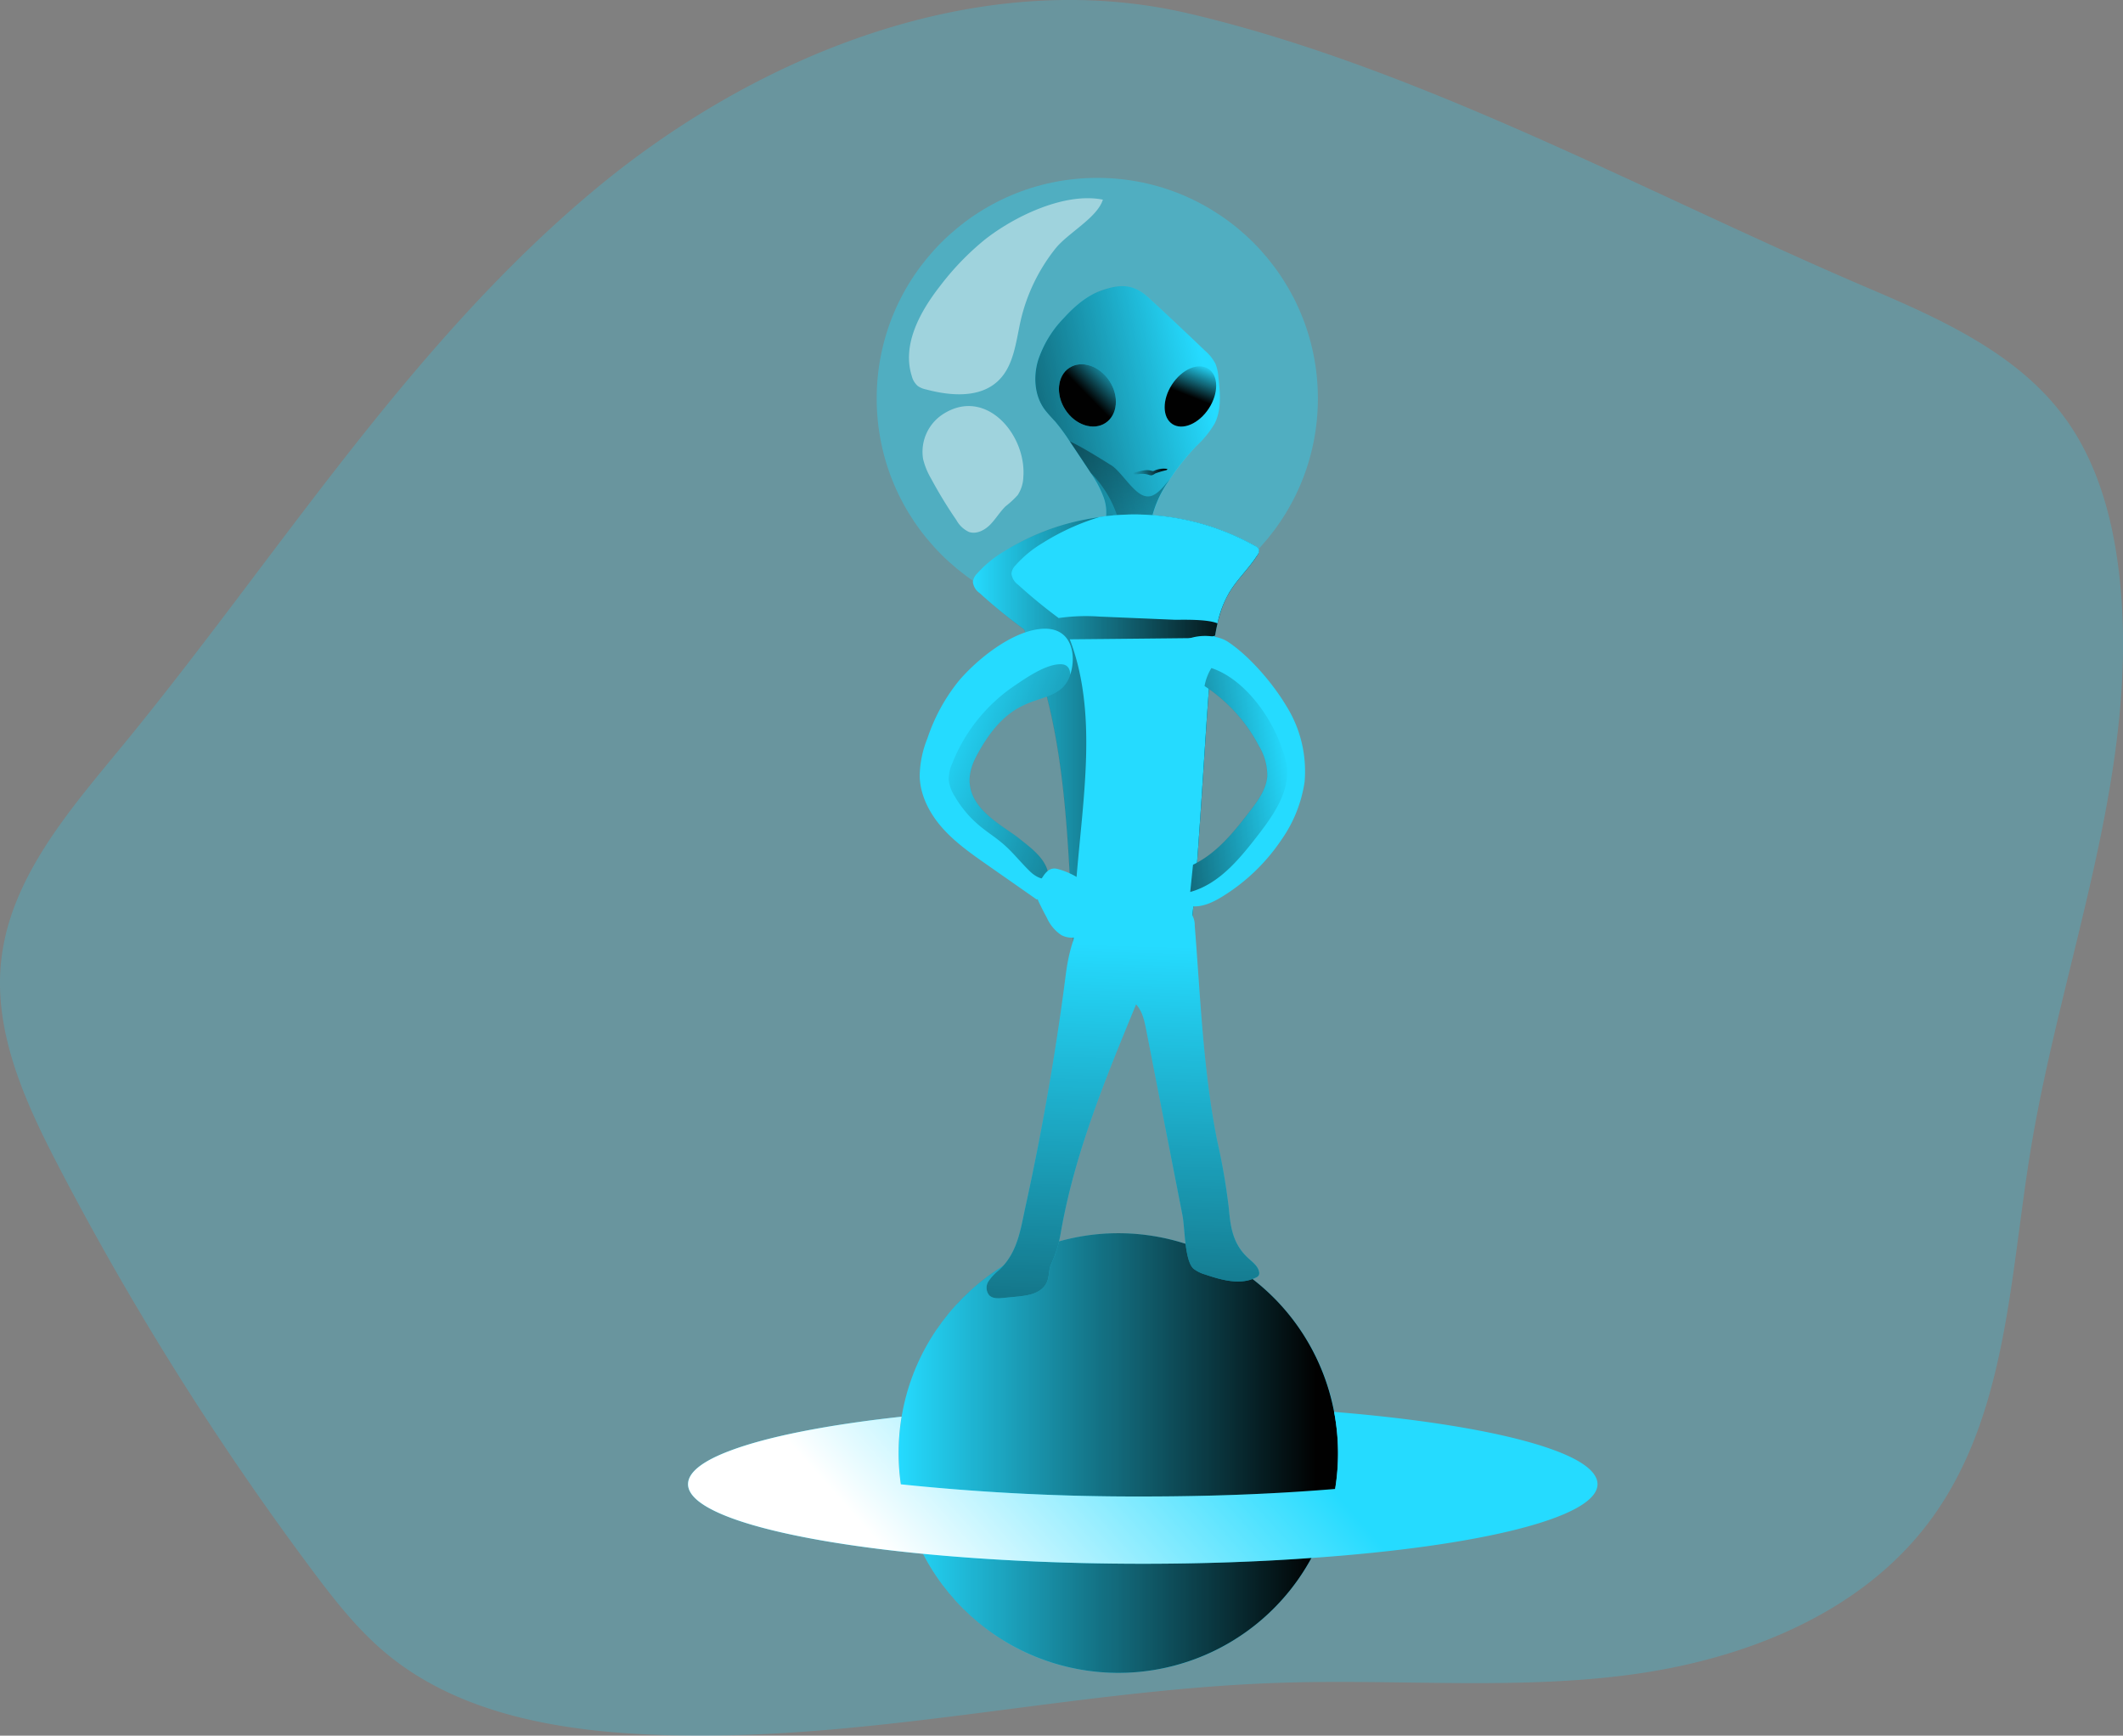 <svg id="Layer_1" data-name="Layer 1" xmlns="http://www.w3.org/2000/svg" xmlns:xlink="http://www.w3.org/1999/xlink" viewBox="0 0 509.21 416.25"><rect x="0" y="0" width="509.21" height="416.25" fill="#808080" stroke="none"/><defs><linearGradient id="linear-gradient" x1="230.39" y1="357.8" x2="335.78" y2="357.8" gradientUnits="userSpaceOnUse"><stop offset="0" stop-color="#010101" stop-opacity="0"/><stop offset="0.95" stop-color="#010101"/></linearGradient><linearGradient id="linear-gradient-2" x1="306.71" y1="112.13" x2="221.94" y2="130.69" xlink:href="#linear-gradient"/><linearGradient id="linear-gradient-3" x1="283.49" y1="96.5" x2="275.28" y2="104.55" gradientTransform="translate(101.78 -133.75) rotate(33.14)" xlink:href="#linear-gradient"/><linearGradient id="linear-gradient-4" x1="303.45" y1="96.6" x2="300.18" y2="104.81" gradientTransform="translate(223.58 -204.17) rotate(56.86)" xlink:href="#linear-gradient"/><linearGradient id="linear-gradient-5" x1="281.42" y1="149.64" x2="287.74" y2="56.04" xlink:href="#linear-gradient"/><linearGradient id="linear-gradient-6" x1="286.53" y1="122.56" x2="294.77" y2="122.56" xlink:href="#linear-gradient"/><linearGradient id="linear-gradient-7" x1="248.18" y1="190.72" x2="316.82" y2="190.72" xlink:href="#linear-gradient"/><linearGradient id="linear-gradient-8" x1="286.43" y1="235.94" x2="280.94" y2="431.34" xlink:href="#linear-gradient"/><linearGradient id="linear-gradient-9" x1="240.19" y1="183.57" x2="334.49" y2="221.16" xlink:href="#linear-gradient"/><linearGradient id="linear-gradient-10" x1="324.26" y1="192.93" x2="266.43" y2="202.32" xlink:href="#linear-gradient"/><linearGradient id="linear-gradient-11" x1="313.72" y1="343.25" x2="242.98" y2="406.06" gradientUnits="userSpaceOnUse"><stop offset="0" stop-color="#fff" stop-opacity="0"/><stop offset="0.95" stop-color="#fff"/></linearGradient></defs><title>Alien 1</title><path d="M157.36,54.91c-45,37.56-76.3,88.5-113.55,133.74C31.18,204,17.19,220.11,15.1,239.88c-1.81,17.18,5.8,33.83,13.77,49.15a707.26,707.26,0,0,0,60.6,96.55c5.43,7.29,11.07,14.53,18.06,20.33,15.92,13.22,37.34,17.75,58,19.12,52.34,3.47,104.26-10.5,156.69-12.14C350,412,378,414.61,405.53,411s55.68-14.66,72.24-37c18.4-24.82,19.08-58,24.05-88.45C509.43,238.83,528.74,192.89,523,146,521.4,133,517.76,120,510.06,109.5c-11.31-15.45-29.75-23.67-47.36-31.18C410.38,56,355.58,25.62,300.05,12.59,249.44.73,196,22.67,157.36,54.91Z" transform="translate(-14.83 -9.33)" fill="#25dbff" opacity="0.24" style="isolation:isolate"/><circle cx="268.25" cy="348.48" r="52.71" fill="#25dbff"/><path d="M335.78,357.82a53.83,53.83,0,0,1-.69,8.59,52,52,0,0,1-5.7,16.55,52.69,52.69,0,0,1-93.15-1,53.07,53.07,0,0,1-5.85-24.15,52.61,52.61,0,0,1,6.54-25.47h0a52.68,52.68,0,0,1,97.89,15.58A53.66,53.66,0,0,1,335.78,357.82Z" transform="translate(-14.83 -9.33)" fill="url(#linear-gradient)"/><circle cx="263.19" cy="95.57" r="52.91" fill="#25dbff" opacity="0.36"/><path d="M270,85.6a26.57,26.57,0,0,0-6.23,10.22c-1.12,3.87-.82,8.29,1.51,11.57.79,1.11,1.77,2,2.66,3.07a47.62,47.62,0,0,1,3.58,4.9l4.26,6.41a31.23,31.23,0,0,1,3.62,6.51,10.52,10.52,0,0,1,.21,7.31,11.67,11.67,0,0,1-2.65,3.82,22.35,22.35,0,0,1-7.65,5.11c-2.16.87-4.47,1.4-6.53,2.48a13.64,13.64,0,0,0-5.81,5.93,1.18,1.18,0,0,0-.17.7c.08.5.69.69,1.19.77a108.8,108.8,0,0,0,39.25-.8c-.52-2.77-1.07-5.61-2.55-8-.77-1.25-1.77-2.34-2.49-3.61a12.4,12.4,0,0,1-1-8.72,26.09,26.09,0,0,1,3.67-8.14,57.93,57.93,0,0,1,6.92-8.85,23.42,23.42,0,0,0,4.39-5.4c1.68-3.35,1.31-7.33.89-11.06a10.63,10.63,0,0,0-.71-3.26,10.73,10.73,0,0,0-2.54-3.16q-6.69-6.4-13.5-12.68c-3.72-3.43-7-3.29-11.62-1.58C275.3,80.37,272.37,83,270,85.6Z" transform="translate(-14.83 -9.33)" fill="#25dbff"/><path d="M306.14,110.87a23.9,23.9,0,0,1-4.39,5.41,55.41,55.41,0,0,0-6.29,7.89l-.63.94a26,26,0,0,0-3.67,8.16c-.07.33-.13.66-.18,1a.13.13,0,0,1,0,.09,11.91,11.91,0,0,0,1.24,7.6c.72,1.28,1.71,2.37,2.49,3.62a23.11,23.11,0,0,1,2.54,8,108.8,108.8,0,0,1-39.25.79c-.5-.07-1.11-.26-1.19-.76a1.11,1.11,0,0,1,.17-.7,13.46,13.46,0,0,1,5.81-5.92,68.56,68.56,0,0,1,6.53-2.49,22.34,22.34,0,0,0,7.66-5.11,11.54,11.54,0,0,0,2.64-3.82,10.49,10.49,0,0,0-.21-7.3,26.72,26.72,0,0,0-2.95-5.5l-.66-1c-1.42-2.14-2.84-4.28-4.26-6.4a.61.61,0,0,1-.1-.14,46.81,46.81,0,0,0-3.48-4.76c-.91-1-1.88-2-2.68-3.08-2.32-3.27-2.62-7.7-1.49-11.57A26.37,26.37,0,0,1,270,85.6c2.38-2.62,5.32-5.22,8.68-6.48,4.61-1.69,7.91-1.84,11.62,1.59q6.81,6.29,13.5,12.67a10.91,10.91,0,0,1,2.55,3.18,10.21,10.21,0,0,1,.7,3.24C307.45,103.55,307.82,107.51,306.14,110.87Z" transform="translate(-14.83 -9.33)" fill="url(#linear-gradient-2)"/><ellipse cx="275.66" cy="104.17" rx="6.32" ry="7.91" transform="translate(-26.95 158.3) rotate(-33.14)" fill="#25dbff"/><ellipse cx="300.35" cy="104.4" rx="7.91" ry="5.27" transform="translate(33.91 289.5) rotate(-56.86)" fill="#25dbff"/><ellipse cx="275.66" cy="104.17" rx="6.32" ry="7.91" transform="translate(-26.95 158.3) rotate(-33.14)" fill="url(#linear-gradient-3)"/><ellipse cx="300.35" cy="104.4" rx="7.91" ry="5.27" transform="translate(33.91 289.5) rotate(-56.86)" fill="url(#linear-gradient-4)"/><path d="M295.46,124.17l-.63.94a26,26,0,0,0-3.67,8.16c-.07.33-.13.66-.18,1a.13.13,0,0,1,0,.09c-.7,3.64-.46,7.53-2.2,10.93a2.09,2.09,0,0,1-1.23,1.19c-1.09.3-2-.73-2.4-1.66-.94-2.25-.9-4.7-1.24-7.08a26.62,26.62,0,0,0-7.45-15l-.66-1c-1.42-2.14-2.84-4.28-4.26-6.4a.61.61,0,0,1-.1-.14c3,1.31,8.75,5,9.74,5.6,2.48,1.37,5.42,6.81,8.26,7.49C291.52,128.82,293.11,127.08,295.46,124.17Z" transform="translate(-14.83 -9.33)" fill="url(#linear-gradient-5)"/><path d="M291,122.23a1,1,0,0,0,.44.07,1,1,0,0,0,.36-.14,5.37,5.37,0,0,1,2.82-.39.21.21,0,0,1,.15,0c.1.1-.05.25-.18.3a21.66,21.66,0,0,0-2.7.82,2.32,2.32,0,0,1-.86.43,1.86,1.86,0,0,1-.73-.14,5.24,5.24,0,0,0-1.93-.21,5.77,5.77,0,0,1-1.55.08c-.13,0-.28-.09-.26-.22s.15-.16.26-.18C288.2,122.46,289.53,121.79,291,122.23Z" transform="translate(-14.83 -9.33)" fill="url(#linear-gradient-6)"/><path d="M292.75,155.59a1.09,1.09,0,0,1,.39,1.38" transform="translate(-14.83 -9.33)" fill="none"/><path d="M305.45,167.48c.75-5.48,1.36-11.17,4.17-15.94,1.89-3.22,4.68-5.82,6.73-8.94a1.79,1.79,0,0,0,.4-1.56,1.89,1.89,0,0,0-.86-.79,59.67,59.67,0,0,0-60.35,1.39,27.74,27.74,0,0,0-6.36,5.25,3.42,3.42,0,0,0-1,2,3.75,3.75,0,0,0,1.59,2.65,123.3,123.3,0,0,0,10.66,8.7c10.91,24.79,10.38,53,12.19,80,.14,2,.36,4.2,1.77,5.64a7.84,7.84,0,0,0,3.61,1.82,20.22,20.22,0,0,0,7,.92c7.74-.58,13.51-7.94,15.23-15.5S304.33,175.73,305.45,167.48Z" transform="translate(-14.83 -9.33)" fill="#25dbff"/><path d="M316.34,142.61c-2,3.12-4.84,5.72-6.72,8.93-2.8,4.77-3.43,10.46-4.17,15.94-1.12,8.24-3.53,58.1-5.24,65.67-1.22,5.36-4.45,10.58-9,13.4a13.53,13.53,0,0,1-6.25,2.11,20.3,20.3,0,0,1-7-.94,7.82,7.82,0,0,1-3.6-1.8c-1.41-1.45-1.65-3.64-1.78-5.66-1.8-27-1.28-55.23-12.19-80a124.63,124.63,0,0,1-10.67-8.7,3.73,3.73,0,0,1-1.58-2.64,3.44,3.44,0,0,1,1-2,28.75,28.75,0,0,1,6.35-5.25,57.58,57.58,0,0,1,23.1-8.32h0a59.27,59.27,0,0,1,37.22,6.93,1.88,1.88,0,0,1,.86.81A1.75,1.75,0,0,1,316.34,142.61Z" transform="translate(-14.83 -9.33)" fill="url(#linear-gradient-7)"/><path d="M316.33,142.61c-2,3.12-4.83,5.72-6.72,8.93a25.16,25.16,0,0,0-2.76,7.29c-2.58-1.13-9.36-.82-10.36-.87l-18-.76a45.83,45.83,0,0,0-9.74.35c-3.38-2.51-6.64-5.18-9.74-8a3.81,3.81,0,0,1-1.58-2.67,3.34,3.34,0,0,1,1-2,27.18,27.18,0,0,1,6.35-5.25,56.39,56.39,0,0,1,13.86-6.33h0a59.21,59.21,0,0,1,37.22,6.94,1.81,1.81,0,0,1,.86.8A1.75,1.75,0,0,1,316.33,142.61Z" transform="translate(-14.83 -9.33)" fill="#25dbff"/><path d="M306.27,161.76c-.33,1.91-.56,3.84-.82,5.72-1.13,8.24-3.54,58.1-5.25,65.67-1.22,5.36-4.45,10.58-9,13.4a25,25,0,0,1-4-.82,8,8,0,0,1-3.62-1.82c-1.39-1.46-10.86-1.65-11-3.64-1.69-25.46,7.91-53.92-1.16-77.62q15.72-.14,31.45-.31A7.62,7.62,0,0,0,306.27,161.76Z" transform="translate(-14.83 -9.33)" fill="#25dbff"/><path d="M271.53,171.13a7.55,7.55,0,0,1-1.82,3.08c-5,4.57-12.54,1-20.74,16.57-5.76,11,5.84,16,10.48,19.79,2.38,1.91,5,3.82,6.27,6.6a7,7,0,0,1,.6,2.66c.09,2.2-.82,4.41-2.82,5.23-3.94-2.77-7.91-5.53-11.86-8.3-3.79-2.65-7.63-5.34-10.71-8.79s-5.38-7.8-5.51-12.45a25.06,25.06,0,0,1,1.86-9.13,43.87,43.87,0,0,1,7.57-13.83c4.34-5.08,12.28-11.5,19.2-12.36C271.94,159.2,273.11,166.4,271.53,171.13Z" transform="translate(-14.83 -9.33)" fill="#25dbff"/><path d="M327.74,196.85a32.32,32.32,0,0,1-5.6,13.94A46.21,46.21,0,0,1,308,224.35c-2.29,1.41-4.94,2.66-7.63,2.29s-5.18-3-4.47-5.61c.61-2.24,3-3.28,5.12-4.32l.39-.19c5.57-2.82,9.61-7.9,13.38-12.86,1.87-2.48,3.8-5.14,4-8.24a13.65,13.65,0,0,0-2-7.18,38.65,38.65,0,0,0-13-14.38,3.16,3.16,0,0,0-.39-.28,23.43,23.43,0,0,1-4.67-3.39c-6.92-7.33,5.42-10.4,10.67-6.91s10.82,10.08,13.93,15.31A29.47,29.47,0,0,1,327.74,196.85Z" transform="translate(-14.83 -9.33)" fill="#25dbff"/><path d="M270.46,243.07q-2.37,18.54-5.85,36.93-1.73,9.19-3.73,18.32c-1.25,5.66-1.87,11.21-6.23,15.41l-.23.22a12.26,12.26,0,0,0-2.49,2.65,2.86,2.86,0,0,0,.18,3.38c.83.81,2.15.75,3.3.63l3.22-.31c2.36-.23,5-.57,6.56-2.33s.95-3.69,1.77-5.52a28.42,28.42,0,0,0,2.26-7.25c3.28-19.07,10.72-37.14,18.1-55,1.52,1.62,2,3.92,2.43,6.09L295.56,286l2.9,14.84c.58,2.93.48,10.9,2.67,12.78a8.26,8.26,0,0,0,2.79,1.37c4,1.36,8.46,2.59,12.2.71a1.41,1.41,0,0,0,.63-.52,1.19,1.19,0,0,0,.09-.77c-.25-1.42-1.54-2.37-2.6-3.34-3.61-3.3-4.25-7.21-4.65-11.78a151.71,151.71,0,0,0-2.81-16.37c-3.4-17-4-34.36-5.39-51.61a4.71,4.71,0,0,0-1-3.08c-1.25-1.23-3.32-.7-5-.09-5.48,2-10.68-3.91-16.16-1.88C273.46,228.36,271.3,236.5,270.46,243.07Z" transform="translate(-14.83 -9.33)" fill="#25dbff"/><path d="M270.46,243.07q-2.37,18.54-5.85,36.93-1.73,9.19-3.73,18.32c-1.25,5.66-1.87,11.21-6.23,15.41l-.23.22a12.26,12.26,0,0,0-2.49,2.65,2.86,2.86,0,0,0,.18,3.38c.83.81,2.15.75,3.3.63l3.22-.31c2.36-.23,5-.57,6.56-2.33s.95-3.69,1.77-5.52a28.42,28.42,0,0,0,2.26-7.25c3.28-19.07,10.72-37.14,18.1-55,1.52,1.62,2,3.92,2.43,6.09L295.56,286l2.9,14.84c.58,2.93.48,10.9,2.67,12.78a8.26,8.26,0,0,0,2.79,1.37c4,1.36,8.46,2.59,12.2.71a1.41,1.41,0,0,0,.63-.52,1.19,1.19,0,0,0,.09-.77c-.25-1.42-1.54-2.37-2.6-3.34-3.61-3.3-4.25-7.21-4.65-11.78a151.71,151.71,0,0,0-2.81-16.37c-3.4-17-4-34.36-5.39-51.61a4.71,4.71,0,0,0-1-3.08c-1.25-1.23-3.32-.7-5-.09-5.48,2-10.68-3.91-16.16-1.88C273.46,228.36,271.3,236.5,270.46,243.07Z" transform="translate(-14.83 -9.33)" fill="url(#linear-gradient-8)"/><path d="M259.66,86.14c-1.17,5.15-1.63,11-5.49,14.59-4.41,4.12-11.38,3.55-17.21,2a5.33,5.33,0,0,1-2-.83,4.67,4.67,0,0,1-1.44-2.4c-2.38-7.54,2-15.48,6.88-21.7a65,65,0,0,1,10.44-10.84c7-5.61,19.29-11.61,28.52-9.75C278,61.57,271,65.18,268,68.92A43.34,43.34,0,0,0,259.66,86.14Z" transform="translate(-14.83 -9.33)" fill="#fff" opacity="0.45"/><path d="M241.24,108.51a10.76,10.76,0,0,0-5,10.92,17.54,17.54,0,0,0,1.91,4.67,108,108,0,0,0,6.1,10,6.58,6.58,0,0,0,3,2.81c1.8.6,3.77-.42,5.1-1.78s2.28-3,3.65-4.36a22.9,22.9,0,0,0,2.93-2.71,8.36,8.36,0,0,0,1.35-4.35C261.05,113.73,251.46,102.2,241.24,108.51Z" transform="translate(-14.83 -9.33)" fill="#fff" opacity="0.45"/><path d="M249,190.78c-5.76,11,5.84,16,10.48,19.79,2.38,1.91,5,3.82,6.27,6.6a7,7,0,0,1,.6,2.66c-1.32.74-3.14-.28-4.33-1.38-2.39-2.28-4.39-4.93-6.9-7-1.56-1.32-3.3-2.43-4.88-3.71a26.61,26.61,0,0,1-6.46-7.52,9,9,0,0,1-1.39-3.84,9.31,9.31,0,0,1,.85-4,40.44,40.44,0,0,1,15-18.65c2.75-1.87,7.5-5.16,11-5.1,1.65,0,2.25,1.07,2.3,2.5a7.55,7.55,0,0,1-1.82,3.08C264.74,178.78,257.17,175.2,249,190.78Z" transform="translate(-14.83 -9.33)" fill="url(#linear-gradient-9)"/><path d="M323.55,193.64c.39,6.07-3.51,11.49-7.24,16.31-4.34,5.57-9.17,11.42-16,13.29.22-2.17.45-4.36.67-6.53l.39-.19c5.57-2.82,9.61-7.9,13.38-12.86,1.87-2.48,3.8-5.14,4-8.24a13.65,13.65,0,0,0-2-7.18,38.65,38.65,0,0,0-13-14.38,12.21,12.21,0,0,1,1.64-4.32c8,2.65,14.53,11.91,17,19.54A17.84,17.84,0,0,1,323.55,193.64Z" transform="translate(-14.83 -9.33)" fill="url(#linear-gradient-10)"/><path d="M277.38,224.14a8.42,8.42,0,0,1,.15,3.32,8.84,8.84,0,0,1-1.84,5.12,5.3,5.3,0,0,1-6.3,1,9.66,9.66,0,0,1-3.44-4.1c-.68-1.24-1.33-2.51-1.94-3.8-1.12-2.38-.48-4,.92-6.05.87-1.31,1.81-2.32,3.49-1.92C271.48,218.47,276.37,220.93,277.38,224.14Z" transform="translate(-14.83 -9.33)" fill="#25dbff"/><path d="M398,365.27c0,8-28.4,14.92-68.61,17.69-12.51.91-26.17,1.39-40.46,1.39-19.11,0-37.08-.88-52.69-2.38-33.62-3.26-56.38-9.53-56.38-16.7,0-2.9,3.65-5.64,10.22-8.08,8.92-3.35,23.24-6.18,41-8.11a52.33,52.33,0,0,0-.72,8.74,51.45,51.45,0,0,0,.54,7.48,543,543,0,0,0,58,2.92c16.49,0,32.14-.63,46.16-1.81a53.4,53.4,0,0,0-.24-18.48c23.3,1.9,42.11,5.19,53,9.26C394.36,359.63,398,362.37,398,365.27Z" transform="translate(-14.83 -9.33)" fill="#25dbff"/><path d="M398,365.27c0,8-28.4,14.92-68.61,17.69-12.51.91-26.17,1.39-40.46,1.39-19.11,0-37.08-.88-52.69-2.38-33.62-3.26-56.38-9.53-56.38-16.7,0-2.9,3.65-5.64,10.22-8.08,8.92-3.35,23.24-6.18,41-8.11a52.33,52.33,0,0,0-.72,8.74,51.45,51.45,0,0,0,.54,7.48,543,543,0,0,0,58,2.92c16.49,0,32.14-.63,46.16-1.81a53.4,53.4,0,0,0-.24-18.48c23.3,1.9,42.11,5.19,53,9.26C394.36,359.63,398,362.37,398,365.27Z" transform="translate(-14.83 -9.33)" fill="url(#linear-gradient-11)"/></svg>